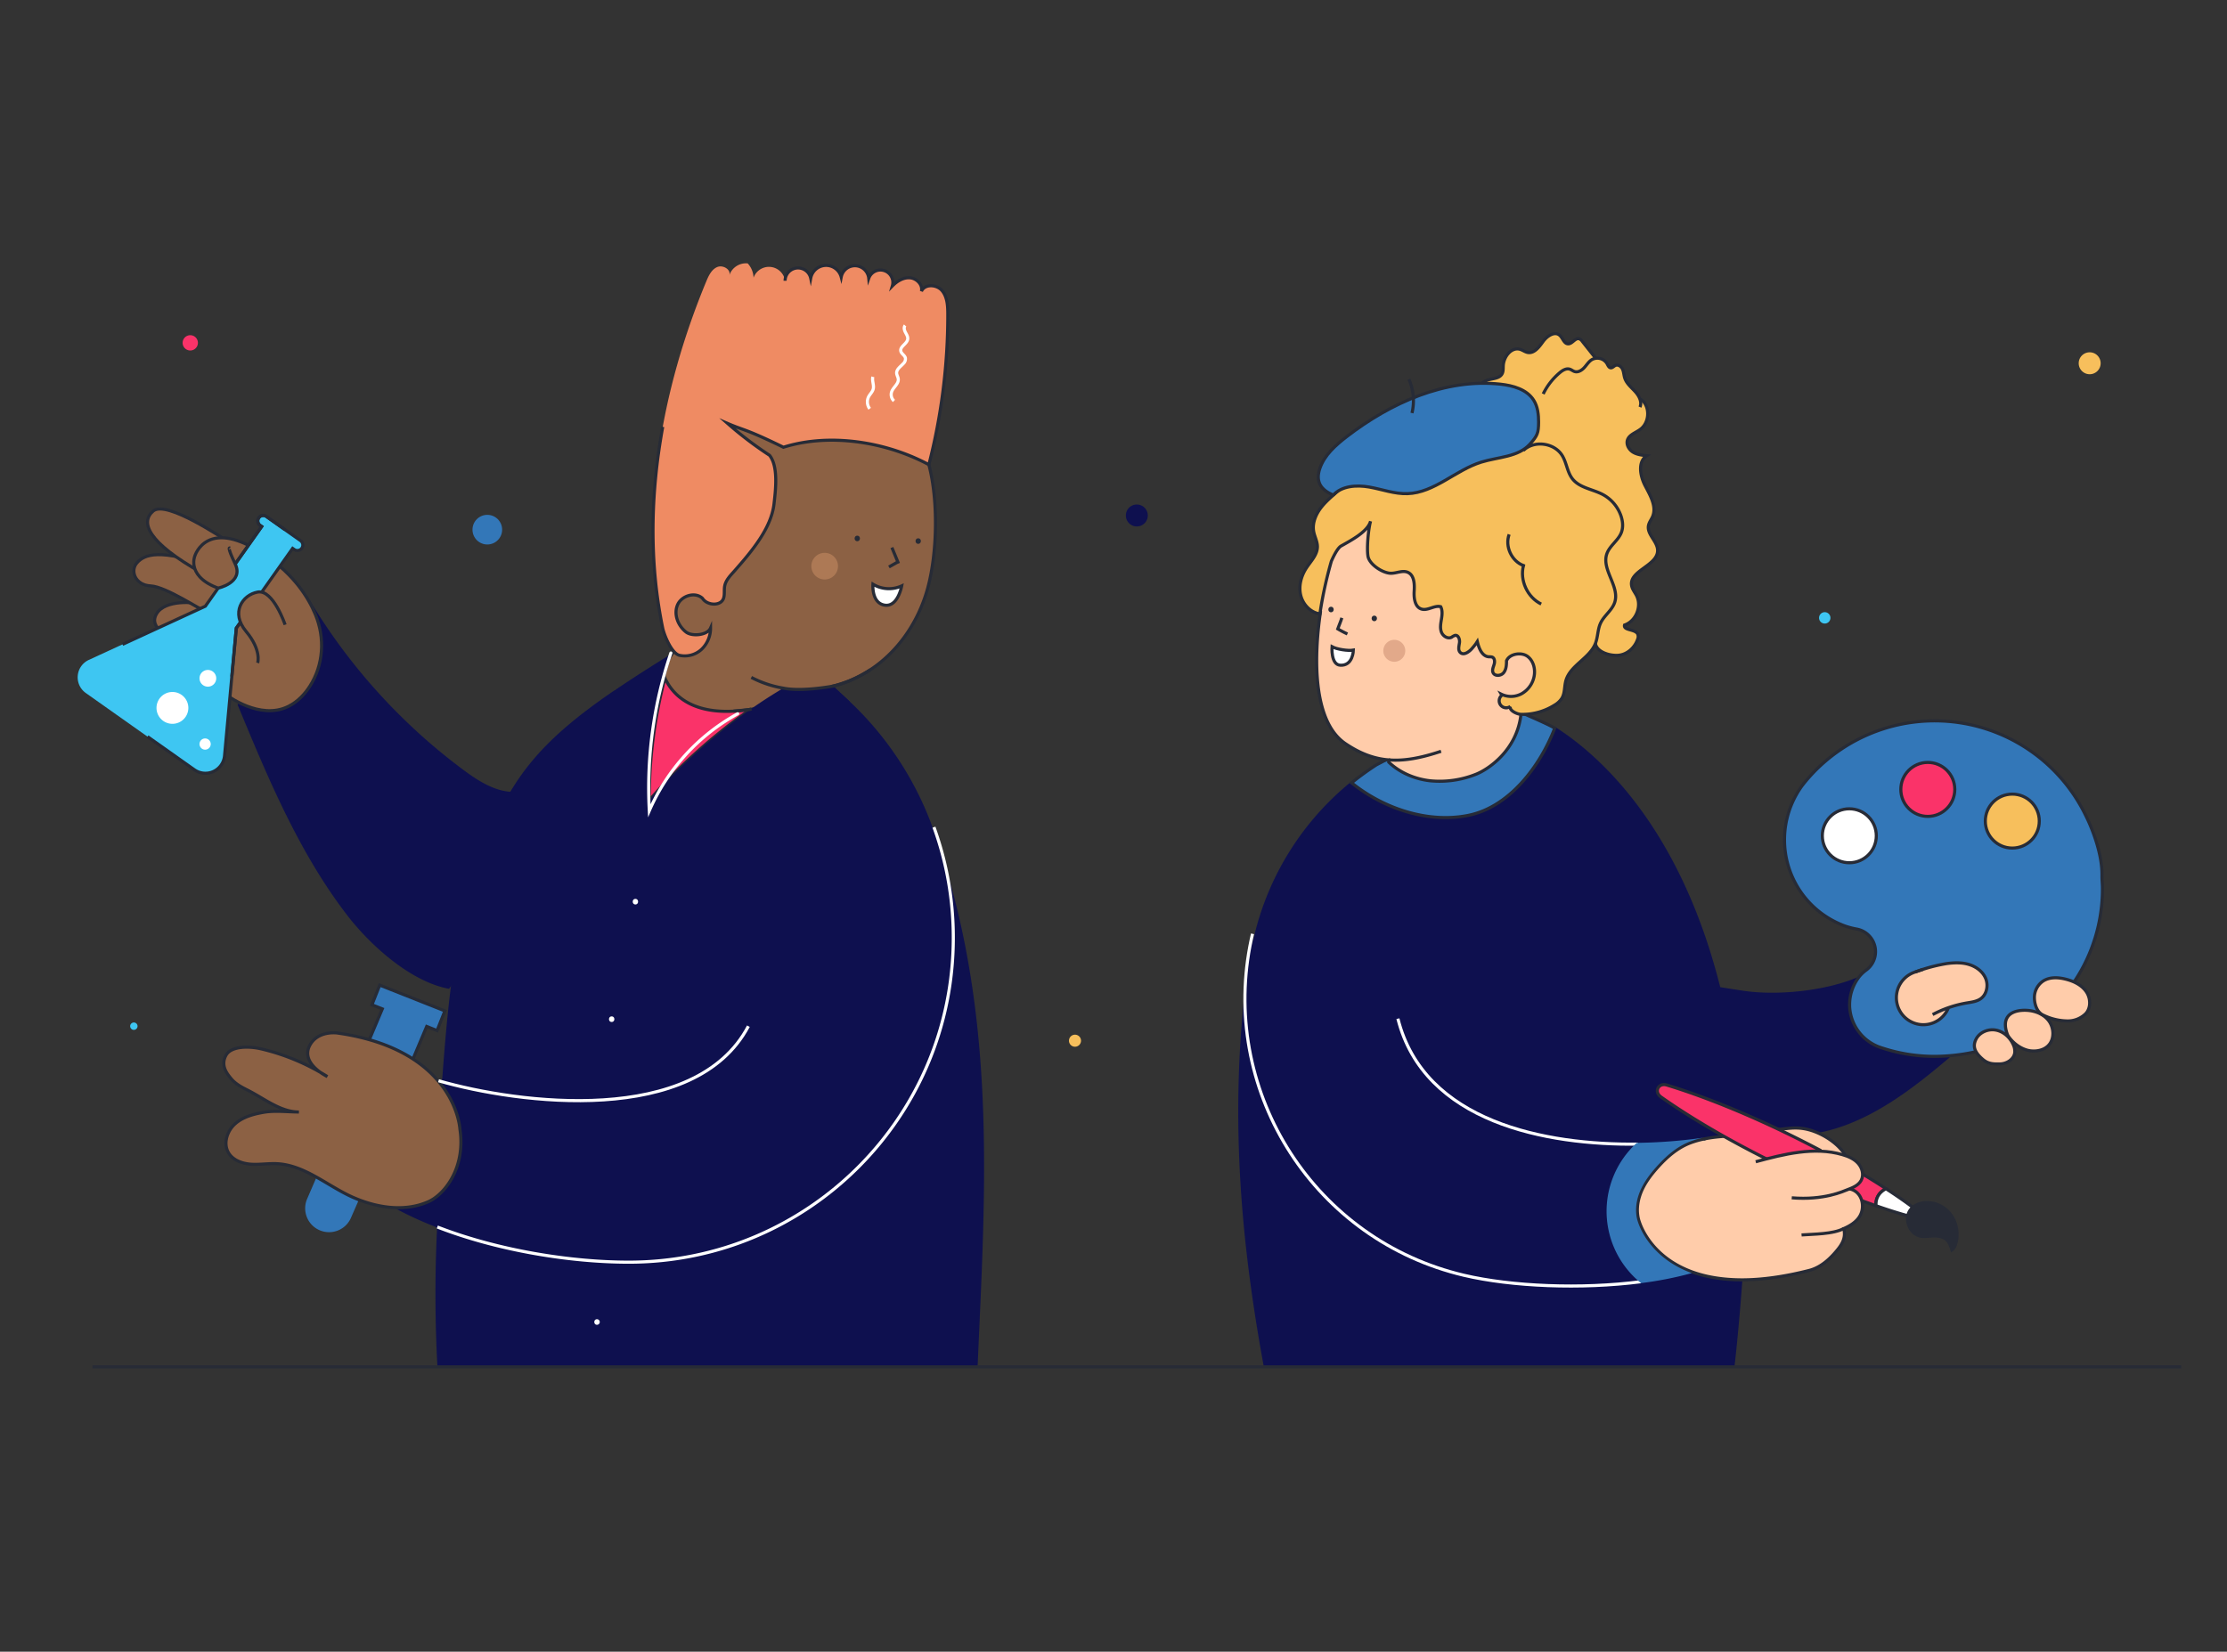 <svg width="1600" height="1187" fill="none" xmlns="http://www.w3.org/2000/svg"><rect width="100%" height="100%" fill="#333333" stroke="none"/><path d="m261.25 854.4-8.89 20.28a17.15 17.15 0 0 1-22.26 9.61 17.14 17.14 0 0 1-9.431-9.133 17.148 17.148 0 0 1-.209-13.127l10.2-23.57M261.04 757.349l13.63-32.31-7.46-2.95 5.6-14.15 46.82 18.53-5.6 14.15-7.46-2.96-14.3 33.98" fill="#3377B8"/><path d="m261.04 757.349 13.63-32.31-7.46-2.95 5.6-14.15 46.82 18.53-5.6 14.15-7.46-2.96-14.3 33.98" stroke="#272B36" stroke-width="2.23" stroke-miterlimit="10"/><path d="M1337.57 862.81c3.46 1.28 6.86 2.5 10.2 3.66-.02-.29-.02-.58 0-.87-.06-1.774.28-3.538 1.01-5.157a11.595 11.595 0 0 1 3.18-4.183c.93-.8 1.96-1.472 3.06-2a527.446 527.446 0 0 0-16.53-10.34l-13.83.6-11.95 4.29 9.74 17 15.12-3Z" fill="#FA3369" stroke="#272B36" stroke-width="2.23" stroke-miterlimit="10"/><path d="M1385.55 876.37c.66.53 1.31 1.07 1.94 1.6-.65-.13-1.3-.28-2-.43.05-.388.07-.779.06-1.17Z" stroke="#272B36" stroke-width="2.23" stroke-miterlimit="10"/><path d="M1355 854.29a347.464 347.464 0 0 1 30.58 22.08c.02.39.02.78 0 1.17a350.675 350.675 0 0 1-37.75-11.07c-.02-.29-.02-.58 0-.87a11.603 11.603 0 0 1 4.19-9.34c.9-.783 1.91-1.445 2.98-1.97Z" fill="#fff" stroke="#272B36" stroke-width="2.23" stroke-miterlimit="10"/><path d="M1369.34 876.18c.61 8.89 6.76 13.51 12.52 13.53 5.14 0 10.17-1.45 14.62 1.11 3.13 1.79 4.28 5.66 5.17 9.15 2.77-1.12 4.2-4.19 4.87-7.1.83-3.561.88-7.259.15-10.842a25.362 25.362 0 0 0-4.38-9.918 22.6 22.6 0 0 0-19-9 16.514 16.514 0 0 0-9.76 3.68 11.544 11.544 0 0 0-3.19 4.205 11.564 11.564 0 0 0-1 5.185Z" fill="#272B36"/><path d="M1306 814.16c35.86-6.68 67-30.67 94.79-54.3l10.9-16.05-75.84-42.07c-23.42 10.38-59.11 14.08-84.42 10.11l-20.55-3.22-32.49 17.4 42.77 79.91-8.12 21.3 72.96-13.08ZM322.61 710.59c-27.05-4.91-56.17-30.66-73.48-53.26-34.58-45.14-56.7-98.37-78.43-150.92l50.06-77.91a423.532 423.532 0 0 0 111.11 124c8.21 6.14 16.83 12.07 26.66 15a41.728 41.728 0 0 0 8.69 1.58l15.4 61.05-60.01 80.46Z" fill="#0E104F"/><path d="M610.47 504.119a233.426 233.426 0 0 1 58.14 86.71c.46 1.2.91 2.4 1.35 3.61l-1.35-3.61c49.25 132.7 39.1 265.61 33.75 391.46H314.28a967.161 967.161 0 0 1-.28-99.29l-.85-1.23a249.312 249.312 0 0 1-30.06-13.91l34.67-92.89c4.85-65.46 10.68-121.89 33.62-175.55 18.54-43.38 39.08-68.41 89.87-103.15l115.14-43.16 54.08 51.01ZM1250.26 823.04l-.19-8-.13-5-.27-11.06c0-17.13-6.85-57.74-6.85-57.74-2-10.92-4.26-21.35-6.78-31.29-29.63-118.52-89.83-169.33-119-187.68-10.48 27.27-34.28 49.31-62.53 57-28.49 7.78-60.47.72-83.4-17.76a203.154 203.154 0 0 0-70.18 111.78l-1.88 6.56-.81 2.84c-15.36 102.37-9 197.71 9.76 299.52h338.13c2-17.07 4.32-43.12 5.69-62.48.23-3.28.43-6.36.6-9.18l-2.16-87.51Zm-72.5 55.25c2.67 7.9 12.12 26.4 37.91 35.79a254.303 254.303 0 0 1-35.79 7 65.177 65.177 0 0 1-17.49-21.713 65.005 65.005 0 0 1-6.79-27.036 65.045 65.045 0 0 1 5.14-27.399 65.13 65.13 0 0 1 16.14-22.732 353.294 353.294 0 0 0 47-3.65 64.106 64.106 0 0 0-9.31 2.67c-9.46 3.54-17.27 10.47-24 18-4.77 5.38-9.15 11.24-11.79 17.93-2.64 6.69-3.43 14.35-1.02 21.14Z" fill="#0E104F"/><path d="M772.34 752.23a4.33 4.33 0 1 0 0-8.66 4.33 4.33 0 0 0 0 8.66Z" fill="#F7BF5C"/><path d="M1311 448.11a4.09 4.09 0 0 0 4.09-4.09 4.09 4.09 0 0 0-4.09-4.09 4.09 4.09 0 0 0-4.09 4.09 4.09 4.09 0 0 0 4.09 4.09Z" fill="#3EC6F2"/><path d="M1501.34 268.94c4.35 0 7.88-3.528 7.88-7.88s-3.53-7.88-7.88-7.88a7.881 7.881 0 0 0-7.88 7.88c0 4.352 3.53 7.88 7.88 7.88Z" fill="#F7BF5C"/><path d="M816.76 378.33a7.88 7.88 0 1 0 0-15.76 7.88 7.88 0 0 0 0 15.76Z" fill="#0E104F"/><path d="M1338 868.48c-.78 6.57-5.66 11.09-13.36 14.43 1.83 7.2-1.58 12-6.5 17.6-4.92 5.6-11.07 10.62-18.26 12.46-18.63 4.75-34.52 6.75-48 6.79-14.65 0-26.53-2.19-36.14-5.7-25.79-9.39-35.24-27.89-37.91-35.79-2.41-6.77-1.62-14.39 1-21.08 2.62-6.69 7-12.55 11.79-17.93 6.7-7.55 14.51-14.48 24-18a64.232 64.232 0 0 1 9.31-2.67c4.15-.855 8.35-1.45 12.58-1.78l2-.25 11.63-1.47 8.36-1.06 19.31-2.44c5.53-.31 11.87-1.95 20.26-.08 2.75.631 5.43 1.525 8 2.67 7.74 3.39 15.28 9 19.37 15.51l.09.68 3.24 24.06c6.49 1.13 9.99 7.48 9.23 14.05Z" fill="#FCA" stroke="#272B36" stroke-width="2.23" stroke-miterlimit="10"/><path d="M1294.34 887.48c8.74-.65 22.51-.5 30.27-4.57" stroke="#272B36" stroke-width="2.23" stroke-miterlimit="10"/><path d="M597.84 493.2a91.52 91.52 0 0 0 11.31-3.54 83.583 83.583 0 0 0 10.4-4.87c23.75-13.2 40-36.6 46.93-62s7.68-63 .87-88.83l-15.17-22.67-100.86-29-50.69 5.86-2.12 42.14-8.71 63.21-9.2 41.48 7 28.1-23.78 34.21 19 41.45 53.5-4 56.17-33.45 5.35-8.09Z" fill="#8C6144" stroke="#272B36" stroke-width="2.23" stroke-miterlimit="10"/><path d="m638.67 407.44 5.56-3.14.88-.37-4.32-10.43" stroke="#272B36" stroke-width="2.23" stroke-miterlimit="10"/><path d="M659.69 390.83c2.56 0 2.56-4 0-4s-2.56 4 0 4ZM615.91 388.939c2.55 0 2.56-4 0-4s-2.56 4 0 4Z" fill="#272B36"/><path d="M647.84 421.04a21.993 21.993 0 0 1-20.68-1.23s-1.16 13.48 8.38 15.06c9.54 1.58 12.3-13.83 12.3-13.83Z" fill="#fff" stroke="#272B36" stroke-width="2.23" stroke-miterlimit="10"/><path d="M1490.21 705.55a119.93 119.93 0 0 0 20.31-66.93c0-3.12-.4-6.2-.35-9.26.35-19.9-11.37-42.67-11.37-42.67a120.638 120.638 0 0 0-37.43-45.239 120.666 120.666 0 0 0-54.36-22.204 120.652 120.652 0 0 0-58.41 6.095 120.655 120.655 0 0 0-48.6 32.948 115.95 115.95 0 0 0-5 6 65.888 65.888 0 0 0-11.95 27.994 65.916 65.916 0 0 0 1.89 30.379 66.06 66.06 0 0 0 15.34 26.29 66.007 66.007 0 0 0 25.52 16.597 55.02 55.02 0 0 0 8.3 2.14c.89.171 1.77.416 2.63.73a16.5 16.5 0 0 1 6.54 4.447 16.498 16.498 0 0 1 3.71 6.979c.66 2.593.67 5.307.05 7.907a16.48 16.48 0 0 1-3.65 7.017c-.77.878-1.64 1.669-2.58 2.36a25.596 25.596 0 0 0-4.88 4.58 32.838 32.838 0 0 0-7.05 20.36v1a32.68 32.68 0 0 0 22.4 29.74c2 .667 4.06 1.3 6.17 1.9a120.364 120.364 0 0 0 32.47 4.44c9.6-.049 19.18-1.091 28.57-3.11l35.52-15.38 27.53-26.49 8.73-8.62" fill="#3377B8"/><path d="M1490.21 705.55a119.93 119.93 0 0 0 20.31-66.93c0-3.12-.4-6.2-.35-9.26.35-19.9-11.37-42.67-11.37-42.67a120.638 120.638 0 0 0-37.43-45.239 120.666 120.666 0 0 0-54.36-22.204 120.652 120.652 0 0 0-58.41 6.095 120.655 120.655 0 0 0-48.6 32.948 115.95 115.95 0 0 0-5 6 65.888 65.888 0 0 0-11.95 27.994 65.916 65.916 0 0 0 1.89 30.379 66.06 66.06 0 0 0 15.34 26.29 66.007 66.007 0 0 0 25.52 16.597 55.02 55.02 0 0 0 8.3 2.14c.89.171 1.77.416 2.63.73a16.5 16.5 0 0 1 6.54 4.447 16.498 16.498 0 0 1 3.71 6.979c.66 2.593.67 5.307.05 7.907a16.48 16.48 0 0 1-3.65 7.017c-.77.878-1.64 1.669-2.58 2.36a25.596 25.596 0 0 0-4.88 4.58 32.838 32.838 0 0 0-7.05 20.36v1a32.68 32.68 0 0 0 22.4 29.74c2 .667 4.06 1.3 6.17 1.9a120.364 120.364 0 0 0 32.47 4.44c9.6-.049 19.18-1.091 28.57-3.11l35.52-15.38 27.53-26.49 8.73-8.62" stroke="#272B36" stroke-width="2.23" stroke-miterlimit="10"/><path d="M1328.65 620.01c10.71 0 19.39-8.682 19.39-19.39 0-10.709-8.68-19.391-19.39-19.391s-19.39 8.682-19.39 19.391c0 10.708 8.68 19.39 19.39 19.39Z" fill="#fff" stroke="#272B36" stroke-width="2.23" stroke-miterlimit="10"/><path d="M1385.04 586.69c10.71 0 19.39-8.681 19.39-19.39 0-10.709-8.68-19.39-19.39-19.39s-19.39 8.681-19.39 19.39c0 10.709 8.68 19.39 19.39 19.39Z" fill="#FA3369" stroke="#272B36" stroke-width="2.23" stroke-miterlimit="10"/><path d="M1445.75 609.46c10.71 0 19.39-8.681 19.39-19.39 0-10.709-8.68-19.39-19.39-19.39s-19.39 8.681-19.39 19.39c0 10.709 8.68 19.39 19.39 19.39Z" fill="#F7BF5C" stroke="#272B36" stroke-width="2.23" stroke-miterlimit="10"/><path d="M136.7 251.87a5.49 5.49 0 1 0 0-10.98 5.49 5.49 0 0 0 0 10.98Z" fill="#FA3369"/><path d="M96.17 740.11a2.65 2.65 0 1 0 0-5.3 2.65 2.65 0 0 0 0 5.3Z" fill="#3EC6F2"/><path d="M350.11 391.29c5.882 0 10.65-4.768 10.65-10.65 0-5.882-4.768-10.65-10.65-10.65-5.882 0-10.65 4.768-10.65 10.65 0 5.882 4.768 10.65 10.65 10.65Z" fill="#3377B8"/><path d="M1146.21 462.29c.87 6.25 10.16 9.1 16.44 8.62 6.28-.48 11.76-5.37 13.84-11.33.28-.609.44-1.269.47-1.941a5.091 5.091 0 0 0-.33-1.969c-1.88-3.75-10.47-2.42-9.47-6.5 8.12-2.73 12.5-13.31 8.67-21-1.21-2.43-3.09-4.59-3.58-7.26-2-10.92 18.83-14.34 18.67-25.44-.1-6.43-7.73-11.38-6.59-17.71.42-2.38 2.06-4.35 3-6.58 3-7.29-1.79-15.19-5.42-22.21-3.63-7.02-5.4-17.19 1.22-21.49-3.42-.35-7-.75-9.91-2.54s-5-5.41-4-8.69c1.27-3.92 6-5.27 9.31-7.74 6.1-4.55 7.07-14.55 2-20.19L1154 268.94l-8-12-9.22-11.65a4.755 4.755 0 0 0-2.16-1.81c-2.9-.9-4.95 3.71-8 3.62-3.05-.09-3.81-4.29-6.14-6.21-3.68-3.05-9.07.71-11.87 4.59-2.8 3.88-6.32 8.69-11 7.83-1.95-.36-3.58-1.69-5.47-2.26-6.23-1.87-11.83 5.3-12.11 11.81-.09 2 .09 4.16-.92 5.91-1.9 3.3-6.56 3.19-10.2 4.32-2.74.92-5.11 2.702-6.75 5.079a13.331 13.331 0 0 0-2.37 8.111c.17 2.93 1.33 5.75 1.34 8.68a11.487 11.487 0 0 1-1.74 5.924 11.421 11.421 0 0 1-4.58 4.146l91.4 157.26Z" fill="#F7BF5C" stroke="#272B36" stroke-width="2.23" stroke-miterlimit="10"/><path d="M1108.72 283.09a46.586 46.586 0 0 1 11.92-15.28c2-1.69 4.6-3.29 7.11-2.52 1.25.39 2.28 1.33 3.53 1.72 2.54.78 5.2-.91 7-2.89 1.8-1.98 3.21-4.38 5.51-5.73a8.098 8.098 0 0 1 10.78 2.95c.69 1.27 1.36 3 2.8 3 1.24 0 2.08-1.21 3.2-1.72 2-.91 4.3.78 5.18 2.78.88 2 .89 4.26 1.57 6.34 1.28 3.91 4.7 6.64 7.47 9.68 2.77 3.04 5.08 7.35 3.48 11.14" fill="#F7BF5C"/><path d="M1108.72 283.09a46.586 46.586 0 0 1 11.92-15.28c2-1.69 4.6-3.29 7.11-2.52 1.25.39 2.28 1.33 3.53 1.72 2.54.78 5.2-.91 7-2.89 1.8-1.98 3.21-4.38 5.51-5.73a8.098 8.098 0 0 1 10.78 2.95c.69 1.27 1.36 3 2.8 3 1.24 0 2.08-1.21 3.2-1.72 2-.91 4.3.78 5.18 2.78.88 2 .89 4.26 1.57 6.34 1.28 3.91 4.7 6.64 7.47 9.68 2.77 3.04 5.08 7.35 3.48 11.14" stroke="#272B36" stroke-width="2.23" stroke-miterlimit="10"/><path d="M143.34 434.09c-2.39-1.17-24.68-3.65-30.9 7.1-6.22 10.75 10.86 16.29 10.86 16.29l21.57-5.13 6.52-10.33-8.05-7.93Z" fill="#8C6144" stroke="#272B36" stroke-width="2.23" stroke-miterlimit="10"/><path d="M147.05 438.91c-2.18 0-27.71-17.34-38.81-17.86-11.1-.52-15-10.91-9.76-16.67 5.24-5.76 15.68-10.86 55.94 3.67s-7.37 30.86-7.37 30.86Z" fill="#8C6144" stroke="#272B36" stroke-width="2.23" stroke-miterlimit="10"/><path d="M162.75 388.17c-1.51-.21-43.06-29.15-52.68-20.93-9.62 8.22-3.64 22.65 34.52 44.21l18.16-23.28Z" fill="#8C6144" stroke="#272B36" stroke-width="2.23" stroke-miterlimit="10"/><path d="M222.56 493.21c9.87-15.34 11-34.61 4.08-51.47-5.3-12.87-15.54-28.53-35.27-42.18-42.57-29.47-51.4 0-51.4 0s-6.85 16 20.21 24.27c27.06 8.27.84 12.81.84 12.81l1.73 62.76s23.9 18.48 44.45 8.24c6.68-3.35 11.67-8.7 15.36-14.43Z" fill="#8C6144" stroke="#272B36" stroke-width="2.23" stroke-miterlimit="10"/><path d="m61.64 498.02 78 55.14a13.803 13.803 0 0 0 13.735 1.26 13.806 13.806 0 0 0 7.965-11.26l8.45-91.78 40.49-57.28 1.16.81a3.91 3.91 0 0 0 5.45-.93 3.92 3.92 0 0 0-.94-5.45l-24.55-17.35a3.91 3.91 0 0 0-5.45.93 3.92 3.92 0 0 0 .94 5.45l1.16.82-40.5 57.28-83.72 38.57a13.796 13.796 0 0 0-7.966 11.263 13.793 13.793 0 0 0 5.776 12.527Z" fill="#3EC6F2"/><path d="M123.88 520.17c6.318 0 11.44-5.122 11.44-11.44s-5.122-11.44-11.44-11.44-11.44 5.122-11.44 11.44 5.122 11.44 11.44 11.44ZM149.35 493.47a6.01 6.01 0 1 0 0-12.02 6.01 6.01 0 0 0 0 12.02ZM147.37 538.74a4.03 4.03 0 1 0 0-8.06 4.03 4.03 0 0 0 0 8.06Z" fill="#fff"/><path d="M204.84 448.95s-8.6-25.54-19.71-23.47c-11.11 2.07-19.58 14.85-8.32 28.3 11.26 13.45 8.32 22.64 8.32 22.64" fill="#8C6144"/><path d="M204.84 448.95s-8.6-25.54-19.71-23.47c-11.11 2.07-19.58 14.85-8.32 28.3 11.26 13.45 8.32 22.64 8.32 22.64" stroke="#272B36" stroke-width="2.23" stroke-miterlimit="10"/><path d="M156.72 422.66s18.61-4 12.27-17.35c-6.34-13.35-3.87-11.46-3.87-11.46" fill="#8C6144"/><path d="M156.72 422.66s18.61-4 12.27-17.35c-6.34-13.35-3.87-11.46-3.87-11.46" stroke="#272B36" stroke-width="2.23" stroke-miterlimit="10"/><path d="m204.84 380.679-13.45-9.51a3.914 3.914 0 0 0-5.45.93 3.92 3.92 0 0 0 .94 5.45l1.16.82-19.04 26.92" fill="#3EC6F2"/><path d="m204.84 380.679-13.45-9.51a3.914 3.914 0 0 0-5.45.93 3.92 3.92 0 0 0 .94 5.45l1.16.82-19.04 26.92M166.57 486.22l3.21-34.85 2.97-4.2" stroke="#272B36" stroke-width="2.23" stroke-miterlimit="10"/><path d="M214.77 799.15c-13.42-.06-25-9.77-37-15.78-4.27-2.14-8.61-4.46-11.65-8.13-3.04-3.67-7.8-9.48-3.74-16.89 3.78-6.91 17.15-6.46 24.82-4.68a156.84 156.84 0 0 1 48 20s-19.9-9.42-12.49-22.69c5.38-9.62 17.18-9 19.91-8.58 85.13 12.16 87.81 69.08 87.81 69.08 4.16 27.41-10.78 46.83-22.67 52.1-18 8-39.54 4-57.26-4.57-17-8.31-32.5-21.72-51.36-22.72-6.31-.33-12.63.8-18.93.35-6.3-.45-13-2.9-16.14-8.39-3.79-6.61-.88-15.49 4.8-20.57s13.43-7.12 20.94-8.39c7.95-1.32 16.91-.18 24.96-.14Z" fill="#8C6144" stroke="#272B36" stroke-width="2.23" stroke-miterlimit="10"/><path d="M315.06 776.68c57.54 16.61 184.46 33.08 222.62-39.22M1004.33 732.06c18.75 74.63 106.61 91 172.57 90.16" stroke="#fff" stroke-width="2.23" stroke-miterlimit="10"/><path d="m1225.2 818.359-1.34.21" stroke="#272B36" stroke-width="2.23" stroke-miterlimit="10"/><path d="M671 594.439a232.669 232.669 0 0 1 13.9 79.49c0 128.75-104.38 233.13-233.13 233.13-41.66 0-93.84-8.3-137.58-25.29" stroke="#fff" stroke-width="2.23" stroke-miterlimit="10"/><path d="M66.45 982.29h1500.62" stroke="#272B36" stroke-width="2.23" stroke-miterlimit="10"/><path d="M1178.88 921.1c-42.89 5.54-92.94 3.42-127.05-4.61C945.06 891.36 877.79 786.63 898 679.93c.56-2.953 1.187-5.903 1.88-8.85" stroke="#fff" stroke-width="2.23" stroke-miterlimit="10"/><path d="M1307.68 826.59a810.997 810.997 0 0 0-21.88-11.14c-32.16-15.72-62.86-27.95-88.22-35.68-6.17-1.87-9.47 4.87-4.2 8.59 20 14.1 45.81 29.43 74.94 44.07l13.74 6.12 25.62-4.87v-7.09Z" fill="#FA3369" stroke="#272B36" stroke-width="2.23" stroke-miterlimit="10"/><path d="M1388.52 729.11a81.882 81.882 0 0 1 24.7-8.38c3.35-.56 6.88-1 9.68-2.9 4.46-3.06 5.78-9.54 3.75-14.56-2.03-5.02-6.84-8.57-12-10.14-5.16-1.57-10.74-1.38-16.11-.64a115.28 115.28 0 0 0-17 4.13l-5.66 1.94a19.385 19.385 0 0 0-12.84 23.096 19.437 19.437 0 0 0 4.53 8.452 19.386 19.386 0 0 0 32.15-5.548" fill="#FCA"/><path d="M1388.52 729.11a81.882 81.882 0 0 1 24.7-8.38c3.35-.56 6.88-1 9.68-2.9 4.46-3.06 5.78-9.54 3.75-14.56-2.03-5.02-6.84-8.57-12-10.14-5.16-1.57-10.74-1.38-16.11-.64a115.28 115.28 0 0 0-17 4.13l-5.66 1.94a19.385 19.385 0 0 0-12.84 23.096 19.437 19.437 0 0 0 4.53 8.452 19.386 19.386 0 0 0 32.15-5.548" stroke="#272B36" stroke-width="2.23" stroke-miterlimit="10"/><path d="M1375.9 698.57a97.76 97.76 0 0 1 5.66-1.95" stroke="#272B36" stroke-width="2.23" stroke-miterlimit="10"/><path d="M1424.47 761.22c-5.78-5-7.32-9.21-4.85-14.26 2.47-5.05 8.66-7.7 14.19-6.71 5.53.99 10.19 5.17 12.52 10.28a11.32 11.32 0 0 1 1.2 5.83c-.54 4.85-5.7 8.09-10.58 8.22-4.88.13-8.61.01-12.48-3.36ZM1443.55 745.58a9.006 9.006 0 0 1-1.29-2.14c-1.56-4.08-2.36-9 .09-12.58 2.2-3.25 6.39-4.48 10.3-4.76 6.9-.5 14.31 1.57 18.77 6.85 4.46 5.28 4.89 14.07-.16 18.79-3.21 3-7.93 3.92-12.29 3.44-4.36-.48-10.63-3.3-15.42-9.6Z" fill="#FCA" stroke="#272B36" stroke-width="2.23" stroke-miterlimit="10"/><path d="M1467.87 729.46c-4.34-2-6.2-7.63-6.25-12.43-.03-2.405.55-4.778 1.68-6.899a14.18 14.18 0 0 1 4.8-5.231c4.65-2.88 10.62-2.57 15.93-1.25 5.84 1.45 11.69 4.24 15 9.25 3.31 5.01 3.22 12.6-1.46 16.39a18.236 18.236 0 0 1-11.89 4.4 40.621 40.621 0 0 1-17.81-4.23Z" fill="#FCA" stroke="#272B36" stroke-width="2.23" stroke-miterlimit="10"/><path d="M1117 523.29c-10.48 27.27-32.64 56.81-62.22 62.69-29 5.76-60.78-4.94-83.71-23.42A207.853 207.853 0 0 1 989 549.58l5.28-2.74 90.91-38.21c2.81 1.43 26.91 11.51 31.81 14.66Z" fill="#3377B8" stroke="#272B36" stroke-width="2.23" stroke-miterlimit="10"/><path d="M539.23 509.76a412.262 412.262 0 0 0-72.63 65.23l-.16-1.33a344 344 0 0 1 11.27-86.44c5.44 12.07 20.46 29.07 61.52 22.54Z" fill="#FA3369" stroke="#272B36" stroke-width="2.23" stroke-miterlimit="10"/><path d="M1092.74 513.36c-2.88 26.08-23.84 39.85-32.69 43.2a70.34 70.34 0 0 1-32.57 4.54c-11-1.26-21.74-5.76-29.74-13.4v-1.61c-10.53-.84-20.49-4.51-31.13-11.71-22.51-15.22-23.2-58.53-17.88-94.83l-5.54-13.26 15.43-45.2 21.65-15.16 40.06 4.5 35.73 12.86 34.94 49.25 20 35.15 1.35 21.69-9.2 16-10.41 7.98Z" fill="#FCA" stroke="#272B36" stroke-width="2.23" stroke-miterlimit="10"/><path d="M1060.36 462.63c2-2.71 3.5-5.68 3.38-9-.17-4.74-6.07-9.07-9.73-6-3.48-4.58 1.64-11.11.53-16.75-.77-3.92-4.55-6.68-8.46-7.49-3.91-.81-8-.08-11.88.65 2.24-8.94 4.2-19.34-1.49-26.59" stroke="#272B36" stroke-width="2.23" stroke-miterlimit="10"/><path d="M1085.17 507.63a5.028 5.028 0 0 1-8.03-4.672 4.995 4.995 0 0 1 1.93-3.328l-.45-.76a15.915 15.915 0 0 0 14.6-.33 18.287 18.287 0 0 0 8.83-11.82c1.27-5.37-.12-11.68-4.57-15-4.45-3.32-13-1.93-15.12 3.17 0 3-.19 6.3-2.12 8.62-1.93 2.32-6.37 2.61-7.57-.17-.79-1.85.2-3.93.79-5.86.59-1.93.44-4.6-1.46-5.28a7.812 7.812 0 0 0-2.22-.19c-5-.26-7.27-6.14-8.4-11l-1 1.57c-.88 1.2-1.85 2.36-2.81 3.46-2.19 2.55-6.07 5.21-8.45 2.85-1.73-1.71-.91-4.56-.55-7 .36-2.44-.87-5.74-3.25-5.27-.86.323-1.67.767-2.4 1.32-2.74 1.44-6.24-.78-7.33-3.68-1.09-2.9-.5-6.11 0-9.17.5-3.06.91-6.34-.51-9.1-4.54-1.2-9.26 3.08-13.76 1.72-4.84-1.45-5.62-7.9-5.3-12.95.32-5.05.07-11.38-4.54-13.45-3.84-1.72-8.23.81-12.44.66-5.86-.23-15.2-6.39-16.2-12.16-1-5.77.23-19.61 1.86-25.24-2.12 7.66-14.3 13.89-21.21 17.83-3.17 1.81-7 11-7 11a298.766 298.766 0 0 0-8.21 37.74c-6.77-.95-12.24-6.82-13.8-13.48-1.56-6.66.37-13.8 4.13-19.51 3.21-4.88 7.91-9.47 7.9-15.31 0-3.72-2-7.13-2.67-10.78-1.2-6.45 1.78-13 5.94-18.1 4.16-5.1 9.48-9 14.11-13.68 2.73-2.73 5.3-5.75 8.74-7.49 5.95-3 13.09-1.6 19.6-.1l-6-1.36c-.42-16.6 18.78-35.36 34.93-31.53 3.41.81 6.78 2.28 10.26 1.9 4.38-.49 7.84-3.77 11.57-6.12 3.73-2.35 9.1-3.62 12.21-.5.86.86 1.44 2 2.36 2.76 2.85 2.44 7.21.72 10.47-1.14 3.63-2.07 7.33-4.26 11.46-4.86 4.13-.6 8.86.79 10.91 4.42 3 5.23-.18 13.45 4.79 16.81 8-6.82 21.9-4.55 27.28 4.45 3.13 5.23 3.54 11.89 7.32 16.66 5.14 6.49 14.52 7.34 21.82 11.24a27.613 27.613 0 0 1 13 15.35c1.3 3.83 1.71 8.11.27 11.89-2.23 5.8-8.38 9.45-10.43 15.31-4 11.39 9.41 23.42 5.66 34.88-1.88 5.77-7.64 9.46-10.2 15-2.1 4.51-1.84 9.8-3.63 14.44-4.16 10.83-18.22 15.76-21.3 26.94-1.15 4.16-.62 8.84-2.83 12.54a15.68 15.68 0 0 1-5.36 5 43.164 43.164 0 0 1-24 6.59c-3-.08-8.93-3-7.57-5.73" fill="#F7BF5C"/><path d="M1085.17 507.63a5.028 5.028 0 0 1-8.03-4.672 4.995 4.995 0 0 1 1.93-3.328l-.45-.76a15.915 15.915 0 0 0 14.6-.33 18.287 18.287 0 0 0 8.83-11.82c1.27-5.37-.12-11.68-4.57-15-4.45-3.32-13-1.93-15.12 3.17 0 3-.19 6.3-2.12 8.62-1.93 2.32-6.37 2.61-7.57-.17-.79-1.85.2-3.93.79-5.86.59-1.93.44-4.6-1.46-5.28a7.812 7.812 0 0 0-2.22-.19c-5-.26-7.27-6.14-8.4-11l-1 1.57c-.88 1.2-1.85 2.36-2.81 3.46-2.19 2.55-6.07 5.21-8.45 2.85-1.73-1.71-.91-4.56-.55-7 .36-2.44-.87-5.74-3.25-5.27-.86.323-1.67.767-2.4 1.32-2.74 1.44-6.24-.78-7.33-3.68-1.09-2.9-.5-6.11 0-9.17.5-3.06.91-6.34-.51-9.1-4.54-1.2-9.26 3.08-13.76 1.72-4.84-1.45-5.62-7.9-5.3-12.95.32-5.05.07-11.38-4.54-13.45-3.84-1.72-8.23.81-12.44.66-5.86-.23-15.2-6.39-16.2-12.16-1-5.77.23-19.61 1.86-25.24-2.12 7.66-14.3 13.89-21.21 17.83-3.17 1.81-7 11-7 11a298.766 298.766 0 0 0-8.21 37.74c-6.77-.95-12.24-6.82-13.8-13.48-1.56-6.66.37-13.8 4.13-19.51 3.21-4.88 7.91-9.47 7.9-15.31 0-3.72-2-7.13-2.67-10.78-1.2-6.45 1.78-13 5.94-18.1 4.16-5.1 9.48-9 14.11-13.68 2.73-2.73 5.3-5.75 8.74-7.49 5.95-3 13.09-1.6 19.6-.1l-6-1.36c-.42-16.6 18.78-35.36 34.93-31.53 3.41.81 6.78 2.28 10.26 1.9 4.38-.49 7.84-3.77 11.57-6.12 3.73-2.35 9.1-3.62 12.21-.5.86.86 1.44 2 2.36 2.76 2.85 2.44 7.21.72 10.47-1.14 3.63-2.07 7.33-4.26 11.46-4.86 4.13-.6 8.86.79 10.91 4.42 3 5.23-.18 13.45 4.79 16.81 8-6.82 21.9-4.55 27.28 4.45 3.13 5.23 3.54 11.89 7.32 16.66 5.14 6.49 14.52 7.34 21.82 11.24a27.613 27.613 0 0 1 13 15.35c1.3 3.83 1.71 8.11.27 11.89-2.23 5.8-8.38 9.45-10.43 15.31-4 11.39 9.41 23.42 5.66 34.88-1.88 5.77-7.64 9.46-10.2 15-2.1 4.51-1.84 9.8-3.63 14.44-4.16 10.83-18.22 15.76-21.3 26.94-1.15 4.16-.62 8.84-2.83 12.54a15.68 15.68 0 0 1-5.36 5 43.164 43.164 0 0 1-24 6.59c-3-.08-8.93-3-7.57-5.73" stroke="#272B36" stroke-width="2.23" stroke-miterlimit="10"/><path d="M957.62 356.01c6.28-6.89 16.92-7.63 26.11-6 9.19 1.63 18.18 5.06 27.51 4.75 19.36-.65 34.49-16.91 53-22.66 12.08-3.75 26.54-3.53 35-13 5.29-5.9 6.14-7.85 6.18-15.77 0-5.43-.61-11.09-3.5-15.69-4.9-7.82-14.9-10.6-24.08-11.58-39.58-4.23-78.7 13.43-110.24 37.7-8 6.17-16 13.24-19.31 22.79-3.31 9.55.61 15.63 10 19.36" fill="#3377B8"/><path d="M957.62 356.01c6.28-6.89 16.92-7.63 26.11-6 9.19 1.63 18.18 5.06 27.51 4.75 19.36-.65 34.49-16.91 53-22.66 12.08-3.75 26.54-3.53 35-13 5.29-5.9 6.14-7.85 6.18-15.77 0-5.43-.61-11.09-3.5-15.69-4.9-7.82-14.9-10.6-24.08-11.58-39.58-4.23-78.7 13.43-110.24 37.7-8 6.17-16 13.24-19.31 22.79-3.31 9.55.61 15.63 10 19.36" stroke="#272B36" stroke-width="2.23" stroke-miterlimit="10"/><path d="M1014.45 296.84a38.173 38.173 0 0 0-2.24-24.35M997.74 546.09c11.34.92 23.35-1.44 37.58-6.18" stroke="#272B36" stroke-width="2.23" stroke-miterlimit="10"/><path d="M1001.74 475.57c4.35 0 7.88-3.528 7.88-7.88s-3.53-7.88-7.88-7.88a7.88 7.88 0 0 0 0 15.76Z" fill="#E2A98A"/><path d="M957 464.76c3.36 1.83 11.57 3.14 15.34 2.44 0 0-.14 11.47-9.51 10.84-6.83-.47-5.83-13.28-5.83-13.28Z" fill="#fff" stroke="#272B36" stroke-width="2.23" stroke-miterlimit="10"/><path d="M987.37 446.41c2.56 0 2.56-4 0-4s-2.56 4 0 4ZM956.28 440.01c2.55 0 2.56-4 0-4s-2.56 4 0 4Z" fill="#272B36"/><path d="M968.05 455.58a74.6 74.6 0 0 1-6.91-3.63c1.46-4 1.92-4.87 2.91-7.93" stroke="#272B36" stroke-width="2.23" stroke-miterlimit="10"/><path d="M592.49 416.44c5.285 0 9.57-4.285 9.57-9.57a9.57 9.57 0 0 0-9.57-9.57 9.57 9.57 0 0 0-9.57 9.57c0 5.285 4.285 9.57 9.57 9.57Z" fill="#AD7955"/><path d="M1215.51 914.92a259.078 259.078 0 0 1-36.5 7.18 66.344 66.344 0 0 1-19.46-77.64 66.304 66.304 0 0 1 16.45-23.17 362.19 362.19 0 0 0 47.89-3.72 65.57 65.57 0 0 0-9.49 2.72c-9.65 3.61-17.62 10.68-24.45 18.38-4.86 5.48-9.33 11.46-12 18.28s-3.51 14.6-1.05 21.5c2.67 8.03 12.31 26.89 38.61 36.47Z" fill="#3377B8"/><path d="M1261.41 834.889c20.37-5.5 42-11 62.25-5.12 4.21 1.22 8.43 3 11.35 6.29s4.24 8.29 2.18 12.16c-1.92 3.61-6.07 5.32-9.9 6.75-3 1.11-16.8 7.74-40 5.83" fill="#FCA"/><path d="M1261.41 834.889c20.37-5.5 42-11 62.25-5.12 4.21 1.22 8.43 3 11.35 6.29s4.24 8.29 2.18 12.16c-1.92 3.61-6.07 5.32-9.9 6.75-3 1.11-16.8 7.74-40 5.83" stroke="#272B36" stroke-width="2.23" stroke-miterlimit="10"/><path d="m610.47 504.12-3.36 2.71c-22.61 17.72-44.26 38.09-57.61 63.52-4.52 8.61-9 18.17-17.71 22.54-4.68 2.35-10 2.87-15.22 3.54a225.125 225.125 0 0 0-38.5 8.43c.11 12.18-.13 27.13 0 39.31 0 2.87 0 5.81-.95 8.5-1.36 3.68-4.42 6.43-7.35 9.06a509.378 509.378 0 0 0-94.55 113.84l.28-.47c8.67-34 17.81-68 30.66-100.47.22-.57.45-1.13.67-1.69 4.54-11.35 9.54-22.5 15.14-33.4A311.113 311.113 0 0 1 456 587.62a303.308 303.308 0 0 1 10.41-12.45l.16-.18a412.262 412.262 0 0 1 72.63-65.23c7.82-5.49 15.72-10.59 23.63-15.26a88.225 88.225 0 0 0 35-1.3l.43.22c4.2 3.434 8.27 7 12.21 10.7Z" fill="#0E104F"/><path d="M477.71 487.22a344.005 344.005 0 0 0-11.27 86.44l.16 1.33-.16.18A394.154 394.154 0 0 0 456 587.62a311.03 311.03 0 0 0-34 51.92c-5.6 10.9-10.6 22-15.14 33.4-.22.56-.45 1.12-.67 1.69v-5c.08-17.333.163-34.666.25-52 0-3.94.05-7.94 1.23-11.69 1.29-4.09 3.88-7.64 6.51-11a262.23 262.23 0 0 1 15-17.66c1-11.25 2-27.36 3-38.61 1.25-14.26 3.66-29 10.29-43.14 11.77-8 25.15-16.55 40.48-26a250.021 250.021 0 0 0-5.24 17.69Z" fill="#0E104F"/><path d="M667.35 333.94c-30.71-16.49-71.24-23-104.48-12.53-27.7-13.52-27.87-11.83-40.12-17.12a264.312 264.312 0 0 0 30.15 22.92c6.36 8 4.37 24.7 3.2 34.88-2.05 17.81-16.35 34.45-28.17 47.93-2.95 3.37-6.43 6.7-7.28 11.1-.55 2.89.11 5.95-.78 8.76-1.87 5.91-11.83 5.38-15.14.13-5.28-5-15.16-1.94-18 4.77-2.84 6.71.37 14.91 6.12 19.41 4.42 3.46 15.38 2.32 17.64-2.83a20.944 20.944 0 0 1-6.49 15.31 17.747 17.747 0 0 1-15.91 4.26c-5.54-1.38-11.05-14.55-12.1-20.17-16.86-82.57-1-170.31 31.46-248.6 1.68-4.07 3.76-8.48 7.81-10.23s10 1.65 8.75 5.87a12.6 12.6 0 0 1 13.18-8.51 15.994 15.994 0 0 1 4.21 10.31 11.72 11.72 0 0 1 22.65 2.19 9.31 9.31 0 0 1 18.42-1.82 11.23 11.23 0 0 1 21.91-.86 9.999 9.999 0 0 1 16.735-5.353 10.005 10.005 0 0 1 3.045 6.303 8.91 8.91 0 0 1 4.418-5.187A8.902 8.902 0 0 1 641.1 205.54c3.36-3.46 7.88-6.25 12.69-5.88 4.81.37 9.34 5 8.22 9.68 2.31-5.43 11-5 14.79-.49 3.79 4.51 4.14 10.92 4.15 16.82a432.698 432.698 0 0 1-13.6 108.27Z" fill="#EF8B63"/><path d="M625.38 481.29s-13.12 8.86-26.71 11.74c0 0-22.33 4.27-35.81 1.51a76.47 76.47 0 0 1-23.08-7.74M527 511.03s9.76-.89 11-1.08a4.614 4.614 0 0 0 1.8-.57" stroke="#272B36" stroke-width="2.23" stroke-miterlimit="10"/><path d="M624.84 293.75a8.221 8.221 0 0 1-.81-8.58c1-1.94 2.79-3.48 3.33-5.59.74-2.85-1-5.91-.26-8.77M642.29 288.14a6.248 6.248 0 0 1-1.7-6.54c1.17-3.37 5.22-5.78 4.76-9.31-.17-1.37-1-2.59-1.15-4-.22-2.92 2.83-4.83 4.81-7a4.618 4.618 0 0 0 1.48-4.06c-.5-1.92-2.84-2.93-3.29-4.87-.78-3.36 4.5-5.25 4.95-8.67.23-1.73-.84-3.32-1.65-4.87-.81-1.55-1.34-3.59-.19-4.91" stroke="#fff" stroke-width="2.23" stroke-miterlimit="10"/><path d="M564.05 201.78a9.31 9.31 0 0 1 18.42-1.82 11.23 11.23 0 0 1 21.91-.86 9.996 9.996 0 0 1 10.302-8.114 9.997 9.997 0 0 1 9.478 9.064 8.904 8.904 0 0 1 16.94 5.48c3.36-3.46 7.88-6.25 12.69-5.88 4.81.37 9.34 5 8.22 9.68 2.31-5.43 11-5 14.79-.49 3.79 4.51 4.14 10.92 4.15 16.82a432.724 432.724 0 0 1-13.6 108.28c-30.71-16.49-71.24-23-104.48-12.53-27.7-13.52-27.87-11.83-40.12-17.12a264.312 264.312 0 0 0 30.15 22.92c6.36 8 4.37 24.7 3.2 34.88-2.05 17.81-16.35 34.45-28.17 47.93-2.95 3.37-6.43 6.7-7.28 11.1-.55 2.89.11 5.95-.78 8.76-1.87 5.91-11.83 5.38-15.14.13-5.28-5-15.16-1.94-18 4.77-2.84 6.71.37 14.91 6.12 19.41 4.42 3.46 15.38 2.32 17.64-2.83a20.944 20.944 0 0 1-6.49 15.31 17.736 17.736 0 0 1-15.91 4.26c-5.54-1.38-11.05-14.55-12.1-20.17-9.64-47.21-8.59-96.11.15-144M188 425.549l22.24-31.46 1.16.81a3.91 3.91 0 0 0 5.45-.93 3.918 3.918 0 0 0-.94-5.45l-24.55-17.35a3.914 3.914 0 0 0-5.45.93 3.92 3.92 0 0 0 .94 5.45l1.16.82-19.01 26.92M106 529.39l33.62 23.77a13.802 13.802 0 0 0 21.7-10l8.45-91.78 3-4.2M156.72 422.66l-9.18 12.99-59.52 27.43" stroke="#272B36" stroke-width="2.23" stroke-miterlimit="10"/><path d="M482 469.29a302.201 302.201 0 0 0-15.5 113.33 146.244 146.244 0 0 1 63.5-69.68" stroke="#fff" stroke-width="2.23" stroke-miterlimit="10" stroke-linecap="round"/><path d="M456.51 649.979c2.55 0 2.56-4 0-4s-2.56 4 0 4ZM439.46 734.43c2.55 0 2.56-4 0-4s-2.56 4 0 4ZM428.9 952.05a1.999 1.999 0 1 0 0-4c-2.55 0-2.56 4 0 4Z" fill="#fff"/><path d="M1084.25 384.04c-3.18 8.56 1.73 19.24 10.29 22.39-2.79 10.64 2.84 22.86 12.74 27.66" stroke="#272B36" stroke-width="2.23" stroke-miterlimit="10"/></svg>
